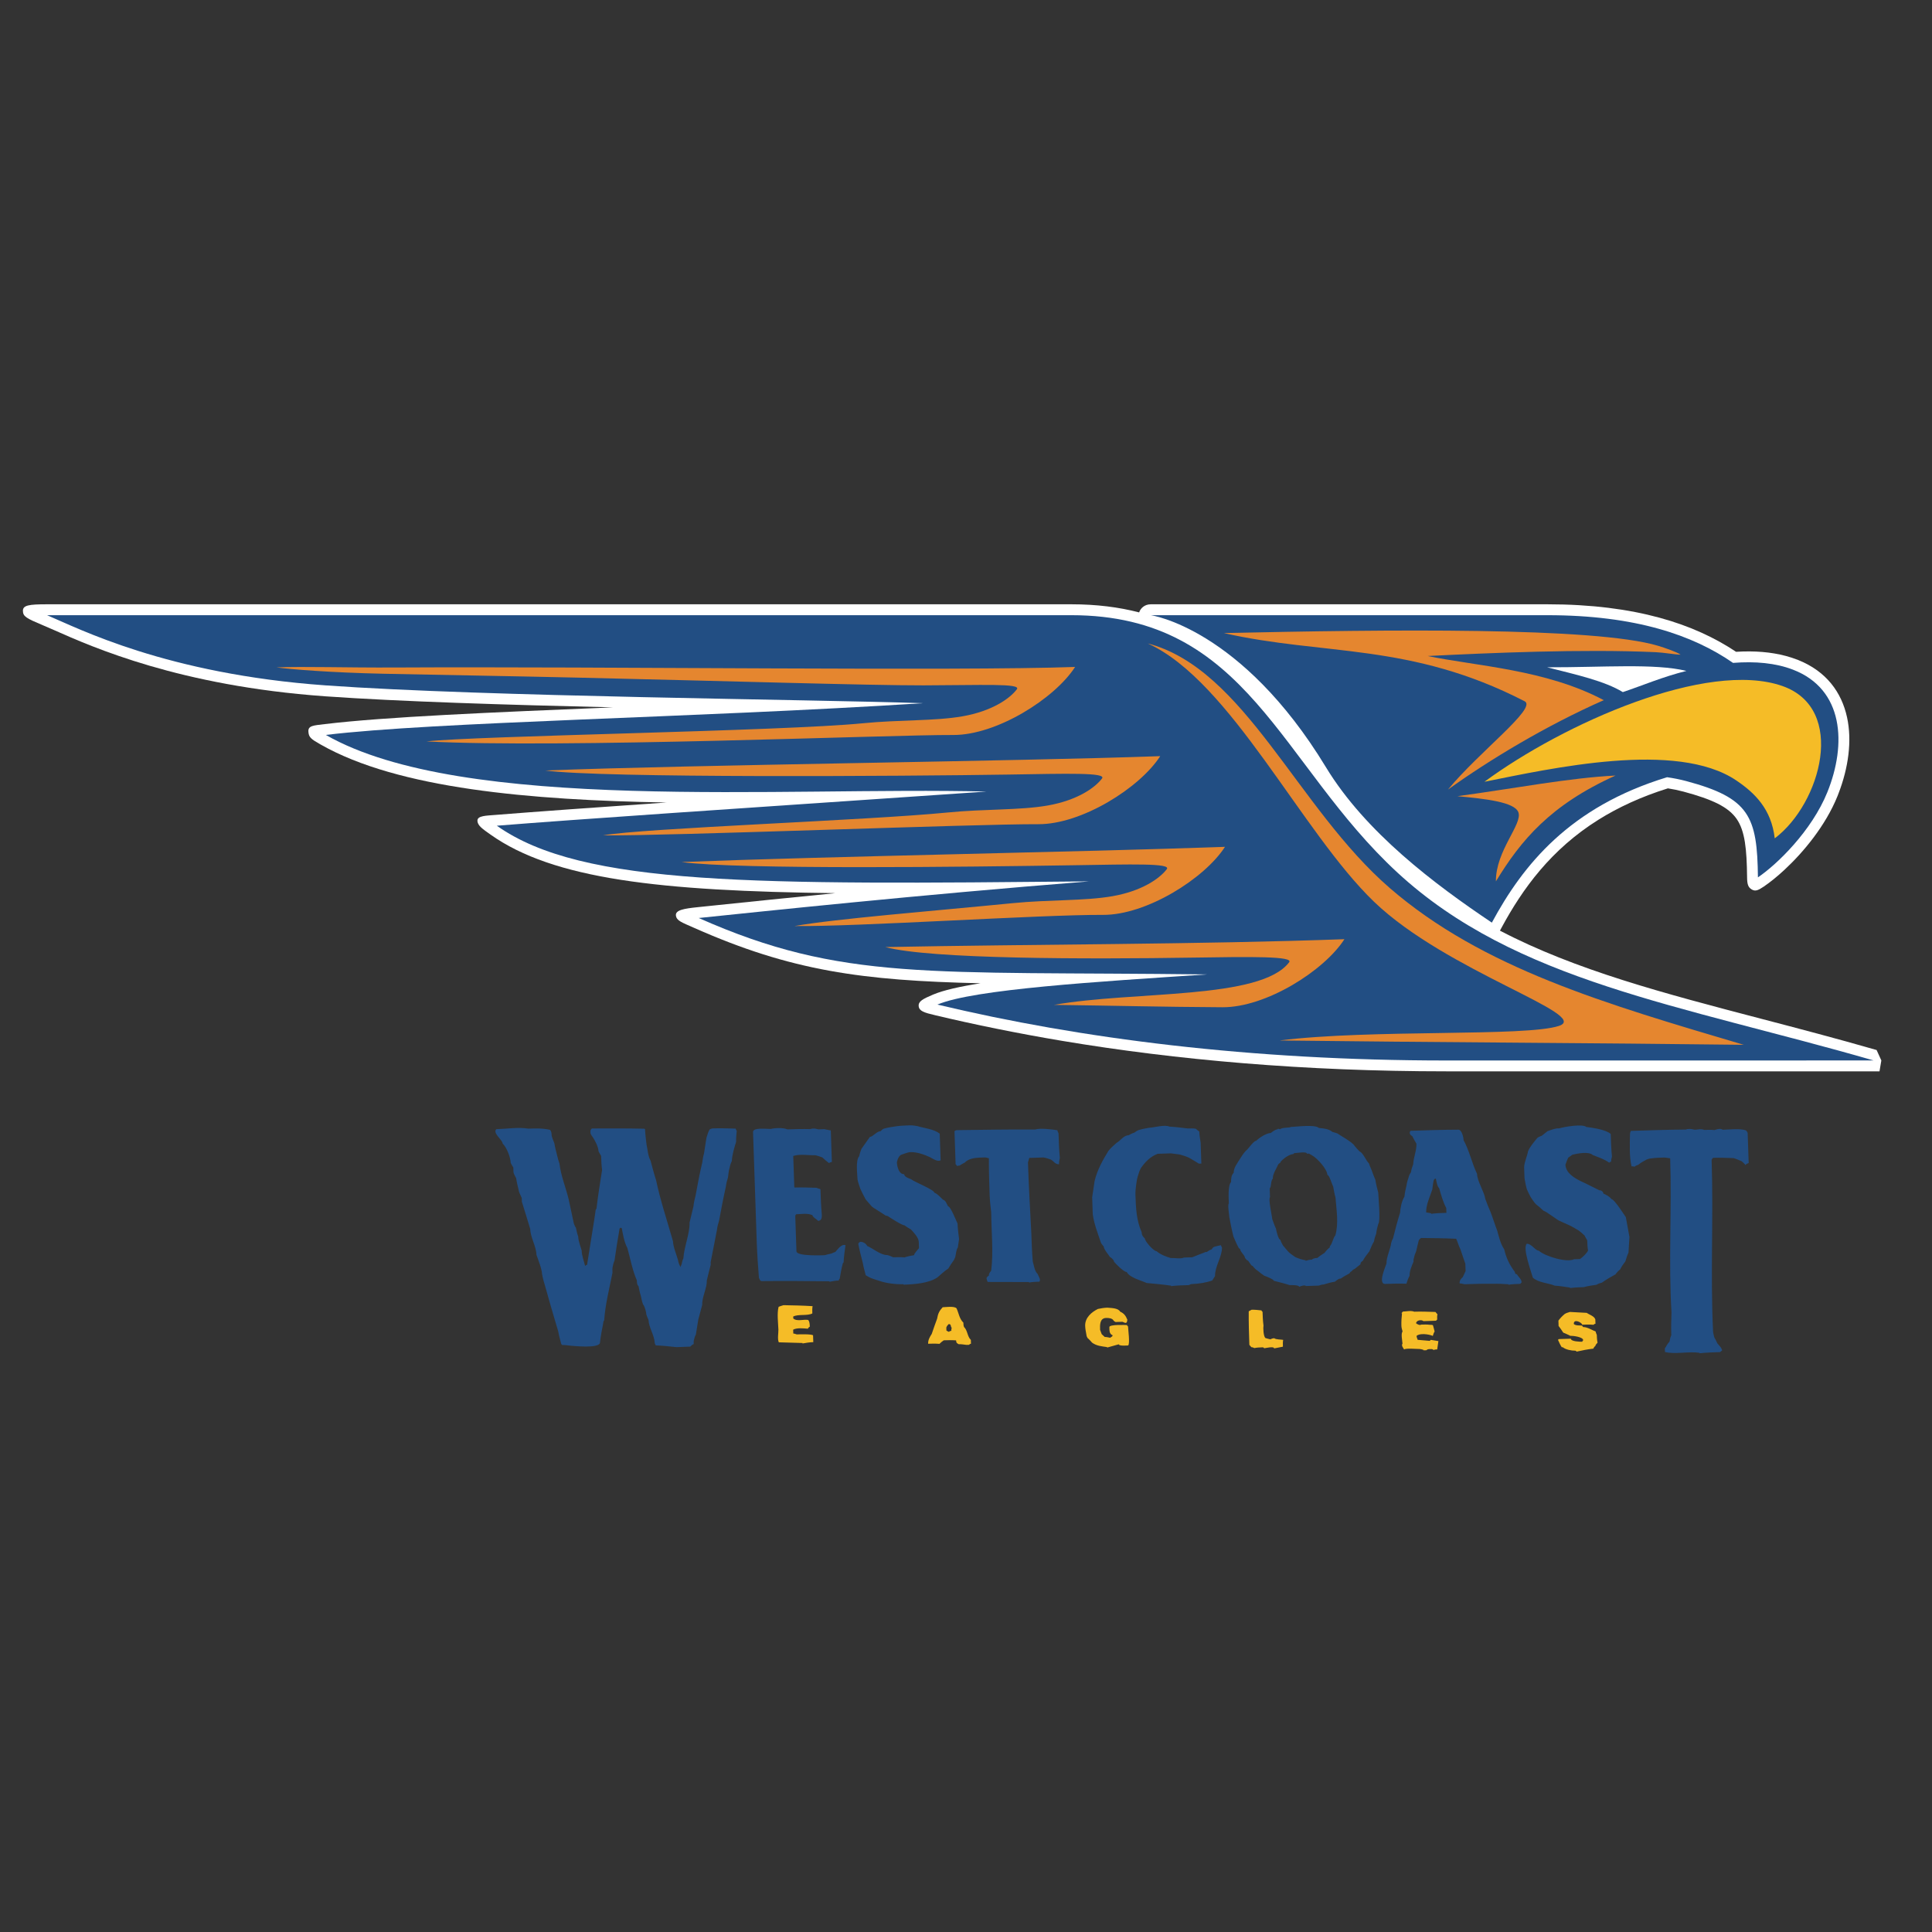 <?xml version="1.0" encoding="utf-8"?>
<!-- Generator: Adobe Illustrator 19.1.0, SVG Export Plug-In . SVG Version: 6.00 Build 0)  -->
<svg version="1.1" id="Layer_1" xmlns="http://www.w3.org/2000/svg" xmlns:xlink="http://www.w3.org/1999/xlink" x="0px" y="0px"
	 viewBox="0 0 100 100" enable-background="new 0 0 100 100" xml:space="preserve">
<rect x="0" y="0" width="100" height="100" fill="#333333" stroke="none"/>
<g>
	<path fill="#FFFFFF" d="M91.2,52.742c1.895,0.496,3.859,1.01,5.933,1.607l0.245,0.54l-0.096,0.565H74.86v-0.002
		c-7.326,0-13.966-0.586-19.882-1.577c-1.13-0.189-2.255-0.398-3.373-0.624c-1.137-0.23-2.206-0.466-3.211-0.705
		c0,0,0-0.001,0-0.001c0,0,0,0,0,0c-0.564-0.13-0.816-0.214-0.843-0.465c-0.026-0.251,0.217-0.377,0.75-0.602
		c0.53-0.224,1.38-0.416,2.451-0.584c-6.136-0.138-9.806-0.641-14.815-2.864c-0.643-0.286-0.922-0.368-0.952-0.647
		c-0.03-0.279,0.422-0.355,1.122-0.427l1.049-0.109c1.505-0.156,3.594-0.372,6.084-0.617c-9.097-0.107-14.599-0.727-17.85-3.031
		c-0.422-0.299-0.68-0.473-0.678-0.726c0.002-0.253,0.445-0.253,0.96-0.295c2.02-0.162,4.864-0.366,8.828-0.641
		c-7.083-0.121-13.895-0.72-17.895-2.996c-0.006-0.004-0.012-0.007-0.018-0.01c-0.494-0.282-0.608-0.366-0.625-0.67
		c-0.017-0.305,0.273-0.312,0.837-0.38c3.131-0.378,8.627-0.608,14.938-0.868c-5.512-0.129-11.109-0.303-14.883-0.571l-0.041-0.003
		C9.303,35.5,4.818,33.509,2.789,32.609c-0.158-0.07-0.295-0.131-0.571-0.247C1.357,32,1.191,31.91,1.186,31.618
		c-0.005-0.292,0.317-0.34,1.25-0.34h53.017c1.307,0,2.466,0.149,3.509,0.42c0.062-0.192,0.263-0.421,0.606-0.42h20.522
		c4.584,0,7.629,1.029,9.768,2.459c0.242-0.015,0.481-0.022,0.715-0.02c0.879,0.007,1.696,0.138,2.425,0.417l0-0.001l0.002,0.001
		l0.009,0.002l0.073,0.029l0.004,0.002c1.453,0.587,2.234,1.67,2.516,2.957c0.268,1.221,0.068,2.622-0.437,3.936l-0.059,0.153
		c-0.618,1.529-1.767,2.905-2.749,3.815c-0.191,0.177-0.378,0.339-0.554,0.481c-0.182,0.147-0.35,0.271-0.496,0.37
		c-0.001,0.001-0.002,0.001-0.002,0.002c0,0-0.001,0-0.001,0.001c-0.288,0.192-0.436,0.271-0.63,0.159
		c-0.194-0.112-0.241-0.278-0.245-0.625c-0.016-1.467-0.109-2.408-0.542-3.032c-0.426-0.614-1.252-1.009-2.753-1.411
		c-0.259-0.069-0.527-0.125-0.804-0.168c-1.391,0.434-2.571,0.985-3.583,1.617c-2.46,1.536-3.936,3.571-5.03,5.6l-0.08,0.148
		C81.549,50.216,86.125,51.414,91.2,52.742L91.2,52.742z"/>
	<path fill-rule="evenodd" clip-rule="evenodd" fill="#224E83" d="M96.979,54.889c-10.013-2.884-18.53-4.081-24.642-9.719
		c-6.112-5.639-7.742-13.328-16.884-13.328c-9.922,0-34.82,0-53.017,0c1.631,0.686,6.173,3.044,14.415,3.633
		c8.242,0.59,25.167,0.725,30.927,0.922c-11.934,0.761-25.262,0.961-30.914,1.643c7.114,4.065,23.683,2.668,34.195,2.931
		c-13.582,0.925-21.16,1.432-25.343,1.768c4.438,3.147,13.448,3.045,30.662,2.881c-9.006,0.713-16.968,1.562-20.213,1.896
		c7.428,3.297,11.911,2.746,26.307,2.92c-5.687,0.376-12.071,0.765-13.952,1.561c7.399,1.767,16.215,2.894,26.341,2.894
		C82.609,54.889,87.318,54.889,96.979,54.889L96.979,54.889z M59.567,31.842c0,0,4.679,0.651,9.064,7.87
		c2.049,3.374,5.639,6.065,8.587,8.043c1.611-2.989,4.031-5.992,9.07-7.526c0.341,0.049,0.672,0.114,0.99,0.199
		c3.276,0.876,3.677,1.825,3.712,4.984c0.99-0.667,2.784-2.408,3.593-4.408c1.008-2.492,0.852-5.332-1.78-6.343
		c-0.894-0.344-1.949-0.441-3.101-0.35c-2.062-1.429-5.04-2.469-9.613-2.469C72.02,31.842,59.567,31.842,59.567,31.842
		L59.567,31.842z"/>
	<path fill-rule="evenodd" clip-rule="evenodd" fill="#E5862F" d="M66.233,53.854c7.853,0.098,16.172,0.127,24.025,0.225
		c-7.158-2.121-13.515-3.96-18.315-8.107c-4.8-4.147-7.503-11.348-12.536-12.668c4.303,1.957,7.958,9.761,11.714,13.372
		c3.756,3.611,11.288,5.854,9.571,6.424C78.974,53.671,70.989,53.261,66.233,53.854L66.233,53.854z"/>
	<path fill-rule="evenodd" clip-rule="evenodd" fill="#E5862F" d="M41.129,47.932c3.203,0.041,12.761-0.595,15.964-0.578
		c2.245,0.012,5.252-1.878,6.312-3.522c-7.486,0.271-20.382,0.486-28.129,0.787c2.963,0.4,14.868,0.251,20.283,0.166
		c3.028-0.048,5.072-0.113,4.834,0.202c-0.37,0.488-1.288,1.132-2.813,1.4c-1.432,0.251-3.271,0.173-5.17,0.361
		C48.245,47.159,43.262,47.553,41.129,47.932L41.129,47.932z"/>
	<path fill-rule="evenodd" clip-rule="evenodd" fill="#E5862F" d="M22.071,38.376c6.916,0.368,24.061-0.35,27.264-0.333
		c2.245,0.012,5.252-1.878,6.312-3.522c-6.066,0.219-24.357-0.029-35.2,0.029c-2.538,0.013-4.669-0.063-6.139-0.006
		c0.722,0.098,2.782,0.269,5.551,0.329c2.857,0.062,6.472,0.119,10.154,0.203c7.387,0.169,15.054,0.403,17.786,0.398
		c3.028-0.007,5.072-0.113,4.834,0.202c-0.37,0.488-1.288,1.132-2.813,1.4c-1.432,0.251-3.271,0.173-5.17,0.361
		C40.486,37.848,24.693,38.079,22.071,38.376L22.071,38.376z"/>
	<path fill-rule="evenodd" clip-rule="evenodd" fill="#E5862F" d="M31.211,43.238c3.203,0.041,19.328-0.595,22.53-0.578
		c2.245,0.012,5.252-1.878,6.312-3.522c-7.486,0.271-24.084,0.442-31.831,0.743c2.963,0.4,18.57,0.295,23.985,0.21
		c3.028-0.048,5.072-0.113,4.834,0.202c-0.37,0.488-1.288,1.132-2.813,1.4c-1.432,0.251-3.271,0.173-5.17,0.361
		C44.893,42.465,33.344,42.859,31.211,43.238L31.211,43.238z"/>
	<path fill-rule="evenodd" clip-rule="evenodd" fill="#E5862F" d="M54.556,52.012c3.203,0.041,5.516,0.105,8.719,0.123
		c2.245,0.012,5.252-1.878,6.312-3.522c-7.486,0.271-16.089,0.258-23.76,0.407c2.317,0.628,10.499,0.632,15.914,0.546
		c3.028-0.048,5.224-0.075,4.986,0.24C65.248,51.759,58.698,51.277,54.556,52.012L54.556,52.012z"/>
	<path fill-rule="evenodd" clip-rule="evenodd" fill="#FFFFFF" d="M80.08,34.539c2.886,0.007,5.576-0.213,7.208,0.187
		c-1.252,0.314-2.246,0.748-3.291,1.097C83.048,35.245,81.603,34.925,80.08,34.539L80.08,34.539z"/>
	<path fill-rule="evenodd" clip-rule="evenodd" fill="#E5862F" d="M83.62,40.142c-3.37,1.519-4.892,3.342-6.192,5.477
		c-0.014-1.595,1.399-2.969,1.161-3.581c-0.204-0.525-1.702-0.693-3.153-0.827C78.453,40.8,81.222,40.262,83.62,40.142L83.62,40.142
		z M74.945,40.87c1.619-1.965,4.634-4.23,3.971-4.572c-5.912-3.048-10.381-2.353-15.571-3.53c8.422-0.184,19.205-0.323,22.483,0.66
		c0.339,0.102,0.993,0.331,1.16,0.457c-0.29-0.005-0.872-0.109-1.287-0.128c-3.786-0.174-8.627,0.04-11.802,0.198
		c2.455,0.516,6.118,0.69,9.111,2.285l0,0.001C80.016,37.562,77.08,39.336,74.945,40.87L74.945,40.87z"/>
	<path fill-rule="evenodd" clip-rule="evenodd" fill="#F5BC27" d="M91.86,43.393c2.391-1.8,3.748-6.717,0.391-7.887
		c-3.892-1.356-11.306,1.934-15.416,4.958c3.446-0.686,9.939-2.156,13.033-0.07C90.815,41.034,91.685,41.864,91.86,43.393
		L91.86,43.393z"/>
	<path fill-rule="evenodd" clip-rule="evenodd" fill="#F5BC27" d="M81.609,69.959c-0.026-0.024-0.053-0.049-0.078-0.048
		c-0.178,0.006-0.512-0.059-0.643-0.18c-0.026,0.001-0.051,0.002-0.051,0.002c-0.081-0.123-0.136-0.247-0.191-0.371
		c-0.001-0.025,0.024-0.051,0.049-0.052c0.204-0.007,0.408-0.013,0.611-0.02c0.005,0.151,0.49,0.16,0.592,0.157
		c-0.001-0.025,0.024-0.051,0.048-0.077c-0.006-0.176-0.543-0.234-0.671-0.23c-0.13-0.071-0.259-0.117-0.362-0.164
		c-0.081-0.123-0.161-0.247-0.241-0.345c-0.003-0.101-0.007-0.201-0.009-0.277c0.098-0.129,0.196-0.233,0.32-0.338
		c0.075-0.053,0.176-0.081,0.277-0.11c0.281,0.016,0.562,0.032,0.868,0.047c0.131,0.096,0.388,0.164,0.445,0.338
		c0.003,0.076,0.005,0.151,0.008,0.226c-0.051,0.002-0.076,0.028-0.1,0.054c-0.205-0.019-0.408-0.012-0.587-0.006
		c-0.003-0.101-0.445-0.338-0.435-0.036c0.105,0.097,0.283,0.066,0.436,0.086c0.001,0.025,0.027,0.049,0.053,0.074
		c0.204-0.007,0.464,0.161,0.645,0.231c0.002,0.05,0.029,0.1,0.057,0.174c0.004,0.126,0.008,0.252,0.039,0.402
		c-0.049,0.052-0.098,0.104-0.121,0.18c-0.05,0.027-0.074,0.078-0.098,0.129C82.166,69.839,81.888,69.899,81.609,69.959
		L81.609,69.959z"/>
	<path fill-rule="evenodd" clip-rule="evenodd" fill="#F5BC27" d="M73.677,69.892c-0.001-0.025-0.001-0.025-0.001-0.025
		c-0.077-0.023-0.155-0.045-0.206-0.044c-0.127,0.004-0.716-0.052-0.79,0.026c-0.054-0.074-0.16-0.221-0.087-0.299
		c-0.004-0.126-0.094-0.526,0.004-0.63c-0.029-0.1-0.058-0.2-0.061-0.3c-0.008-0.226,0.011-0.429,0.03-0.631
		c-0.026-0.024-0.026-0.024-0.026-0.024c0.025-0.026,0.049-0.052,0.074-0.078c0.204-0.007,0.406-0.064,0.587,0.006
		c0.356-0.012,0.714,0.002,1.097,0.014c0.026,0.024,0.053,0.074,0.106,0.123c-0.023,0.076-0.02,0.177-0.016,0.278
		c-0.026,0.001-0.05,0.027-0.049,0.052c-0.229,0.008-0.458,0.015-0.662,0.022c-0.105-0.097-0.384-0.038-0.379,0.113
		c0.053,0.049,0.208,0.119,0.257,0.067c0.153-0.005,0.306-0.01,0.459,0.01c0.051-0.002,0.102-0.003,0.154,0.02
		c0.029,0.1,0.058,0.2,0.087,0.325c-0.048,0.077-0.071,0.153-0.094,0.23c-0.207-0.094-0.694-0.153-0.841,0.002
		c0.002,0.05,0.03,0.125,0.058,0.2c0.205,0.018,0.409,0.037,0.639,0.055c-0.001-0.025,0.024-0.051,0.049-0.052
		c0.128,0.021,0.256,0.042,0.385,0.063c-0.021,0.127-0.042,0.278-0.062,0.43c-0.076,0.003-0.127,0.004-0.177,0.031
		c-0.052-0.023-0.078-0.048-0.104-0.047c-0.102,0.003-0.205-0.018-0.278,0.06C73.779,69.889,73.728,69.89,73.677,69.892
		L73.677,69.892z"/>
	<path fill-rule="evenodd" clip-rule="evenodd" fill="#F5BC27" d="M65.948,69.793c-0.004-0.126-0.459-0.01-0.51-0.008
		c-0.026-0.024-0.053-0.049-0.078-0.048c-0.153,0.005-0.306,0.01-0.432,0.039c-0.052-0.023-0.104-0.047-0.155-0.045
		c-0.053-0.049-0.08-0.098-0.106-0.122c-0.019-0.579-0.039-1.157-0.033-1.737c0.05-0.027,0.1-0.054,0.15-0.08
		c0.153-0.005,0.332,0.014,0.511,0.034c0.001,0.025,0.027,0.05,0.054,0.074c0.008,0.226,0.015,0.453,0.049,0.704
		c-0.021,0.127-0.007,0.554,0.098,0.652c0.077,0.023,0.155,0.045,0.257,0.067c0.05-0.027,0.126-0.055,0.202-0.057
		c0.079,0.073,0.359,0.064,0.462,0.085c-0.022,0.102-0.018,0.227-0.014,0.353C66.252,69.733,66.1,69.763,65.948,69.793
		L65.948,69.793z"/>
	<path fill-rule="evenodd" clip-rule="evenodd" fill="#F5BC27" d="M57.303,69.75c-0.001-0.025-0.001-0.025-0.001-0.025
		c-0.282-0.041-0.537-0.058-0.773-0.227c-0.08-0.098-0.159-0.171-0.238-0.244c-0.027-0.049-0.054-0.099-0.056-0.149
		c-0.031-0.175-0.062-0.325-0.067-0.476c-0.014-0.428,0.333-0.716,0.659-0.878c0.152-0.03,0.304-0.06,0.482-0.066
		c0.179,0.019,0.561,0.007,0.67,0.205c0.207,0.094,0.288,0.217,0.371,0.416c-0.018,0.227-0.096,0.179-0.251,0.109
		c-0.127,0.004-0.255,0.008-0.357,0.012c-0.052-0.023-0.078-0.048-0.104-0.072c-0.055-0.124-0.26-0.143-0.387-0.138
		c-0.331,0.011-0.319,0.363-0.311,0.615c0.028,0.075,0.056,0.149,0.084,0.224c0.053,0.049,0.105,0.097,0.158,0.146
		c0.076-0.003,0.179,0.019,0.282,0.041c0.049-0.052,0.126-0.055,0.123-0.13c-0.181-0.07-0.162-0.272-0.167-0.423
		c-0.005-0.151,0.889-0.105,0.914-0.106c0.001,0.025,0.027,0.049,0.053,0.074c0.006,0.176,0.106,0.878,0.008,0.982
		c-0.051,0.002-0.483,0.041-0.486-0.06C57.707,69.636,57.505,69.693,57.303,69.75L57.303,69.75z"/>
	<path fill-rule="evenodd" clip-rule="evenodd" fill="#F5BC27" d="M41.538,69.538c-0.001-0.025-0.001-0.025-0.001-0.025
		c-0.408-0.012-0.817-0.023-1.225-0.035c-0.081-0.148-0.017-0.503-0.022-0.654c-0.011-0.327-0.08-0.854,0.011-1.184
		c0.076-0.028,0.151-0.055,0.252-0.084c0.485,0.009,0.995,0.018,1.506,0.051c-0.021,0.127-0.017,0.252-0.013,0.378
		c-0.276,0.135-0.713,0.023-0.989,0.158c0.001,0.025,0.002,0.05,0.003,0.101c0.184,0.17,0.537,0.033,0.767,0.076
		c0.079,0.073,0.084,0.224,0.088,0.35c-0.05,0.027-0.075,0.053-0.098,0.104c-0.23-0.018-0.563-0.057-0.763,0.05
		c0.002,0.05,0.004,0.126,0.007,0.201c0.051-0.002,0.103,0.022,0.18,0.044c0.127-0.004,0.764-0.025,0.843,0.048
		c0.003,0.101,0.008,0.226,0.012,0.352C41.893,69.476,41.715,69.507,41.538,69.538L41.538,69.538z"/>
	<path fill-rule="evenodd" clip-rule="evenodd" fill="#F5BC27" d="M50.031,69.612c-0.154-0.02-0.282-0.041-0.409-0.037
		c-0.052-0.023-0.078-0.048-0.104-0.072c-0.027-0.05-0.029-0.1-0.03-0.125c-0.23-0.018-0.434-0.011-0.638-0.004
		c-0.075,0.053-0.149,0.106-0.223,0.184c-0.205-0.018-0.408-0.012-0.587-0.006c-0.007-0.201,0.09-0.356,0.187-0.51
		c0.093-0.28,0.186-0.535,0.279-0.79c0.042-0.253,0.114-0.407,0.286-0.589c0.153-0.005,0.584-0.07,0.716,0.052
		c0.11,0.223,0.146,0.549,0.356,0.744c0.003,0.075,0.005,0.151,0.033,0.225c0.184,0.17,0.17,0.498,0.354,0.668
		c0.002,0.05,0.004,0.126,0.007,0.201c-0.051,0.002-0.076,0.028-0.1,0.054C50.108,69.609,50.057,69.611,50.031,69.612L50.031,69.612
		z M49.116,68.937c-0.052-0.023-0.104-0.047-0.13-0.071c-0.002-0.05-0.003-0.101-0.005-0.151c0.023-0.076,0.072-0.128,0.121-0.18
		c0.153-0.005,0.081,0.123,0.16,0.196c-0.024,0.051-0.022,0.101-0.02,0.152C49.191,68.884,49.141,68.91,49.116,68.937L49.116,68.937
		z"/>
	<path fill-rule="evenodd" clip-rule="evenodd" fill="#224E83" d="M35.017,69.728c-0.358-0.039-0.717-0.077-1.074-0.091
		c-0.027-0.049-0.054-0.099-0.055-0.124c-0.014-0.402-0.307-0.795-0.321-1.198c-0.054-0.099-0.083-0.199-0.111-0.274
		c-0.004-0.126-0.092-0.45-0.171-0.523c-0.056-0.15-0.086-0.299-0.117-0.45c-0.057-0.174-0.088-0.35-0.119-0.5
		c-0.026-0.025-0.053-0.049-0.054-0.074c-0.028-0.075-0.03-0.15-0.033-0.225c-0.221-0.497-0.344-1.147-0.489-1.672
		c-0.163-0.297-0.228-0.698-0.29-1.023c-0.026-0.024-0.052-0.024-0.077-0.023c-0.025,0.026-0.049,0.052-0.047,0.102
		c-0.042,0.253-0.085,0.507-0.127,0.76c-0.041,0.278-0.083,0.556-0.125,0.835c-0.048,0.102-0.07,0.204-0.092,0.305
		c-0.022,0.102-0.019,0.202-0.014,0.328c-0.152,0.786-0.378,1.65-0.427,2.457c-0.025,0.026-0.048,0.077-0.047,0.127
		c-0.065,0.33-0.131,0.659-0.17,1.013c0.012,0.352-1.473,0.174-1.524,0.176c-0.153-0.02-0.307-0.04-0.434-0.036
		c-0.026-0.025-0.053-0.049-0.054-0.074c-0.059-0.225-0.116-0.424-0.149-0.625c-0.258-0.848-0.49-1.671-0.721-2.495
		c-0.057-0.174-0.088-0.325-0.118-0.475c-0.009-0.277-0.204-0.749-0.289-0.998c-0.015-0.453-0.311-0.897-0.326-1.349
		c-0.143-0.474-0.287-0.948-0.429-1.396c-0.002-0.076-0.005-0.151-0.007-0.201c-0.055-0.124-0.109-0.223-0.14-0.323
		c-0.058-0.25-0.117-0.475-0.15-0.7c-0.054-0.099-0.109-0.198-0.137-0.298c-0.004-0.1-0.006-0.176-0.009-0.251
		c-0.054-0.099-0.108-0.173-0.136-0.247c-0.009-0.277-0.205-0.799-0.416-0.994c-0.007-0.201-0.528-0.536-0.331-0.745
		c0.51-0.017,1.169-0.114,1.657-0.029c0.382-0.012,0.764-0.025,1.124,0.064c0.079,0.073,0.083,0.199,0.086,0.299
		c0.03,0.125,0.085,0.249,0.141,0.398c0.032,0.2,0.091,0.425,0.149,0.65c0.03,0.125,0.06,0.25,0.115,0.399
		c0.072,0.627,0.322,1.224,0.47,1.823c0.091,0.425,0.182,0.85,0.273,1.276c0.028,0.075,0.056,0.15,0.109,0.223
		c0.031,0.151,0.061,0.301,0.117,0.45c0.008,0.252,0.119,0.5,0.179,0.725c0.008,0.277,0.119,0.55,0.179,0.8
		c0.025-0.026,0.05-0.052,0.1-0.054c0.126-0.81,0.253-1.595,0.379-2.38c0.021-0.152,0.041-0.304,0.062-0.43
		c-0.002-0.05,0.023-0.076,0.047-0.103c0.079-0.682,0.185-1.34,0.29-1.999c-0.034-0.251-0.042-0.502-0.05-0.729
		c-0.054-0.099-0.108-0.173-0.136-0.248c-0.008-0.226-0.171-0.523-0.278-0.696c-0.054-0.074-0.107-0.148-0.135-0.222
		c-0.002-0.05-0.003-0.101-0.005-0.151c0.024-0.051,0.049-0.077,0.073-0.103c0.892-0.004,1.785-0.008,2.703,0.012
		c0,0,0.026-0.001,0.052,0.023c0.009,0.251,0.043,0.528,0.078,0.803c0.06,0.275,0.07,0.577,0.206,0.824
		c0.088,0.325,0.176,0.674,0.289,1.023c0.213,1.025,0.582,2.122,0.871,3.145c0.012,0.352,0.23,0.773,0.293,1.124
		c0.029,0.075,0.056,0.149,0.109,0.223c-0.002-0.05,0.022-0.101,0.046-0.152c0.022-0.101,0.044-0.203,0.092-0.305
		c0.032-0.58,0.339-1.296,0.32-1.849c0.067-0.279,0.134-0.559,0.201-0.838c0.019-0.202,0.064-0.38,0.109-0.558
		c0.108-0.583,0.216-1.166,0.35-1.724c0.02-0.152,0.042-0.304,0.087-0.456c0.042-0.278,0.083-0.557,0.126-0.81
		c0.046-0.153,0.092-0.305,0.164-0.434c0.05-0.027,0.1-0.053,0.177-0.056c0.382-0.013,0.765,0,1.173,0.012
		c0.001,0.025,0.028,0.075,0.055,0.124c-0.019,0.177-0.039,0.354-0.032,0.555c-0.092,0.305-0.207,0.662-0.221,0.989
		c-0.048,0.102-0.094,0.23-0.116,0.357c-0.046,0.152-0.065,0.329-0.085,0.506c-0.046,0.153-0.092,0.305-0.111,0.482
		c-0.133,0.584-0.241,1.167-0.349,1.749c-0.046,0.153-0.091,0.305-0.111,0.482c-0.109,0.558-0.217,1.115-0.326,1.673
		c0.001,0.025,0.002,0.075,0.004,0.126c-0.068,0.254-0.135,0.533-0.202,0.812c0.014,0.403-0.252,0.839-0.238,1.267
		c-0.067,0.254-0.136,0.508-0.204,0.762c-0.043,0.253-0.085,0.507-0.127,0.785c-0.049,0.077-0.071,0.153-0.093,0.255
		c-0.023,0.076-0.02,0.152-0.018,0.227c-0.075,0.028-0.125,0.079-0.174,0.132C35.475,69.712,35.246,69.72,35.017,69.728
		L35.017,69.728z M42.935,66.344c-0.001-0.025-0.001-0.025-0.001-0.025c-1.173-0.012-2.347-0.023-3.519-0.01
		c-0.076,0.002-0.106-0.122-0.133-0.172c-0.046-0.603-0.092-1.206-0.111-1.785c-0.065-1.937-0.13-3.849-0.194-5.761
		c-0.009-0.251,0.76-0.151,0.912-0.156c0.228-0.058,0.661-0.072,0.868,0.022c0.382-0.013,0.789-0.026,1.198-0.014
		c0.05-0.027,0.101-0.028,0.152-0.03c0.076-0.003,0.153,0.02,0.256,0.042c0.102-0.003,0.204-0.006,0.305-0.01
		c0.103,0.022,0.206,0.044,0.334,0.064c0.018,0.528,0.037,1.082,0.055,1.635c-0.051,0.002-0.101,0.029-0.151,0.055
		c-0.131-0.096-0.236-0.194-0.341-0.291c-0.129-0.046-0.258-0.092-0.361-0.114c-0.356,0.012-0.793-0.075-1.146,0.038
		c0.018,0.528,0.036,1.057,0.054,1.61c0,0,0,0,0.026,0.024c0.357-0.012,0.739,0.001,1.122,0.014
		c0.052,0.024,0.129,0.046,0.206,0.069c0.014,0.428,0.03,0.88,0.071,1.333c0.005,0.151-0.016,0.303-0.194,0.309
		c-0.053-0.074-0.287-0.192-0.29-0.293c-0.259-0.117-0.563-0.057-0.843-0.048c-0.025,0.026-0.049,0.052-0.047,0.102
		c0.02,0.604,0.041,1.208,0.061,1.812c0.009,0.277,1.41,0.205,1.46,0.204c0.101-0.029,0.227-0.058,0.354-0.087
		c0.05-0.027,0.126-0.054,0.201-0.082c0.099-0.104,0.317-0.439,0.524-0.345c-0.042,0.278-0.083,0.582-0.098,0.885
		c-0.025,0.026-0.049,0.052-0.048,0.077c-0.068,0.254-0.11,0.507-0.153,0.761c-0.025,0.026-0.049,0.052-0.048,0.102
		C43.239,66.284,43.086,66.314,42.935,66.344L42.935,66.344z M46.764,66.495c-0.001-0.025-0.001-0.025-0.001-0.025
		c-0.408,0.013-0.894-0.046-1.281-0.184c-0.154-0.045-0.284-0.091-0.412-0.138c-0.104-0.047-0.182-0.095-0.26-0.143
		c-0.059-0.225-0.116-0.424-0.149-0.625c-0.088-0.349-0.176-0.674-0.238-1c0.024-0.051,0.049-0.077,0.098-0.104
		c0.153-0.005,0.309,0.091,0.364,0.215c0.284,0.117,0.705,0.481,1.036,0.47c0.103,0.022,0.206,0.069,0.31,0.116
		c0.178-0.006,0.382-0.013,0.587,0.006c0.151-0.055,0.328-0.086,0.506-0.118c-0.001-0.025-0.002-0.05-0.002-0.05
		c0.073-0.103,0.146-0.206,0.244-0.31c-0.004-0.126-0.007-0.227-0.011-0.327c-0.008-0.227-0.272-0.495-0.404-0.641
		c-0.13-0.071-0.234-0.143-0.339-0.216c-0.127,0.004-0.753-0.403-0.858-0.475c-0.052-0.024-0.077-0.023-0.103-0.022
		c-0.183-0.12-0.365-0.24-0.521-0.335c-0.078-0.048-0.156-0.096-0.209-0.144c-0.106-0.123-0.212-0.245-0.318-0.368
		c-0.109-0.198-0.191-0.372-0.273-0.545c-0.057-0.174-0.113-0.324-0.144-0.474c-0.009-0.277-0.11-1.004,0.087-1.212
		c0.021-0.126,0.068-0.254,0.115-0.381c0.146-0.206,0.292-0.412,0.438-0.619c0.153-0.005,0.347-0.289,0.551-0.295
		c0.049-0.052,0.098-0.104,0.174-0.132c0.202-0.057,0.405-0.089,0.633-0.122c0.228-0.033,0.458-0.04,0.712-0.049
		c0.127-0.004,0.256,0.017,0.384,0.038c0.361,0.114,0.846,0.148,1.16,0.39c0.015,0.453,0.031,0.905,0.047,1.384
		c-0.176,0.082-0.411-0.087-0.541-0.159c-0.311-0.141-0.673-0.28-1.054-0.267c-0.152,0.03-0.303,0.086-0.454,0.141
		c-0.05,0.027-0.099,0.079-0.123,0.13c-0.048,0.078-0.071,0.154-0.093,0.255c0.007,0.201,0.098,0.626,0.378,0.617
		c0.005,0.151,0.262,0.218,0.366,0.265c0.132,0.121,1.191,0.54,1.196,0.691c0.181,0.07,0.314,0.242,0.446,0.363
		c0.155,0.045,0.186,0.221,0.266,0.344c0.127-0.004,0.435,0.791,0.489,0.89c0.008,0.251,0.043,0.527,0.078,0.803
		c-0.021,0.126-0.042,0.278-0.062,0.43c-0.097,0.154-0.091,0.331-0.136,0.508c-0.024,0.051-0.047,0.102-0.071,0.153
		c-0.098,0.129-0.194,0.284-0.291,0.438c-0.199,0.132-0.373,0.289-0.546,0.446C48.088,66.427,47.299,66.478,46.764,66.495
		L46.764,66.495z M53.263,66.383c-0.001-0.025-0.001-0.025-0.001-0.025c-0.714-0.001-1.428-0.003-2.142-0.005
		c-0.028-0.074-0.056-0.149-0.058-0.2c0.024-0.051,0.073-0.103,0.123-0.13c-0.004-0.126,0.07-0.179,0.119-0.256
		c0.121-0.961,0.008-2.04,0-3.022c-0.035-0.301-0.071-0.602-0.08-0.879c-0.022-0.654-0.043-1.283-0.039-1.913
		c-0.077-0.023-0.154-0.045-0.206-0.044c-0.356,0.012-0.79,0.001-1.036,0.261c-0.1,0.053-0.2,0.107-0.275,0.16
		c-0.051,0.001-0.102,0.003-0.126,0.029c-0.027-0.049-0.054-0.074-0.08-0.098c-0.02-0.579-0.039-1.157-0.058-1.71
		c0.025-0.026,0.075-0.053,0.126-0.055c1.351-0.019,2.701-0.039,4.053-0.033c0.252-0.084,0.892-0.004,1.149,0.038
		c0.002,0.05,0.029,0.1,0.056,0.149c0.014,0.428,0.029,0.855,0.069,1.282c-0.022,0.102-0.044,0.203-0.04,0.329
		c-0.204,0.007-0.26-0.143-0.416-0.238c-0.129-0.046-0.258-0.092-0.386-0.113c-0.255,0.008-0.509,0.017-0.739,0.024
		c-0.023,0.076-0.046,0.153-0.069,0.229c0.041,1.208,0.108,2.439,0.174,3.671c0.016,0.478,0.032,0.956,0.075,1.459
		c0.058,0.199,0.093,0.5,0.251,0.646c0.029,0.1,0.189,0.296,0.09,0.4C53.618,66.345,53.44,66.351,53.263,66.383L53.263,66.383z
		 M60.612,66.569c-0.001-0.025-0.001-0.025-0.001-0.025c-0.436-0.061-0.845-0.098-1.254-0.135c-0.311-0.141-0.876-0.273-1.039-0.57
		c-0.153,0.005-0.576-0.434-0.655-0.532c-0.004-0.101-0.161-0.222-0.212-0.245c-0.055-0.099-0.319-0.392-0.324-0.543
		c-0.054-0.074-0.106-0.123-0.133-0.172c-0.17-0.498-0.365-0.996-0.433-1.497c-0.01-0.302-0.02-0.604-0.03-0.88
		c0.042-0.279,0.083-0.557,0.125-0.835c0.133-0.584,0.446-1.123,0.712-1.56c0.122-0.155,0.271-0.286,0.419-0.416
		c0.2-0.107,0.369-0.39,0.624-0.398c0.1-0.054,0.2-0.107,0.301-0.136c0.075-0.053,0.15-0.105,0.225-0.133
		c0.177-0.056,0.354-0.087,0.531-0.118c0.255-0.008,0.81-0.178,1.069-0.06c0.307,0.015,0.614,0.055,0.947,0.095
		c0.127-0.004,0.255-0.008,0.408,0.012c0.053,0.048,0.105,0.097,0.183,0.145c0.006,0.176,0.038,0.377,0.07,0.577
		c0.012,0.352,0.024,0.705,0.037,1.082c-0.051,0.002-0.102,0.003-0.127,0.004c-0.182-0.12-0.364-0.215-0.52-0.31
		c-0.155-0.071-0.31-0.116-0.464-0.161c-0.154-0.02-0.307-0.04-0.461-0.061c-0.229,0.007-0.458,0.015-0.688,0.023
		c-0.378,0.138-0.648,0.424-0.867,0.734c-0.072,0.128-0.118,0.281-0.164,0.433c-0.046,0.153-0.066,0.305-0.086,0.456
		c-0.021,0.152-0.04,0.329-0.034,0.505c0.022,0.654,0.044,1.308,0.32,1.929c0.005,0.151,0.058,0.225,0.164,0.322
		c0.005,0.151,0.456,0.665,0.609,0.66c0.184,0.17,0.494,0.286,0.726,0.354c0.204-0.007,0.537,0.058,0.688-0.023
		c0.127-0.004,0.28-0.009,0.433-0.014c0.201-0.082,0.402-0.165,0.629-0.247c0.025-0.026,0.076-0.028,0.127-0.029
		c0.075-0.053,0.149-0.106,0.25-0.134c0.024-0.051,0.073-0.103,0.123-0.13c0.101-0.029,0.228-0.058,0.354-0.087
		c0.001,0.025,0.028,0.075,0.055,0.124c0.015,0.453-0.375,0.994-0.358,1.472c-0.048,0.077-0.097,0.155-0.145,0.231
		c-0.302,0.111-0.708,0.174-1.039,0.185c-0.076,0.003-0.126,0.029-0.176,0.056C61.223,66.524,60.917,66.534,60.612,66.569
		L60.612,66.569z M67.243,66.603c-0.004-0.101-0.436-0.086-0.487-0.085c-0.284-0.091-0.566-0.158-0.824-0.225
		c-0.002-0.076-0.416-0.238-0.493-0.261c-0.105-0.072-0.209-0.144-0.288-0.217c-0.053-0.049-0.104-0.072-0.131-0.096
		c-0.026-0.025-0.053-0.049-0.079-0.073c-0.053-0.048-0.08-0.098-0.106-0.122c-0.102,0.003-0.188-0.296-0.29-0.293
		c-0.053-0.049-0.08-0.098-0.106-0.122c-0.005-0.151-0.239-0.294-0.244-0.445c-0.026-0.024-0.053-0.049-0.079-0.073
		c-0.108-0.198-0.192-0.396-0.275-0.595c-0.088-0.35-0.15-0.675-0.212-1c-0.005-0.151-0.098-0.626-0.024-0.705
		c-0.008-0.226-0.057-0.93,0.116-1.112c-0.006-0.176,0.014-0.353,0.137-0.483c-0.008-0.251,0.187-0.485,0.308-0.69
		c0.097-0.154,0.194-0.309,0.317-0.439c0.125-0.08,0.39-0.517,0.543-0.522c0.148-0.156,0.522-0.395,0.751-0.403
		c0.075-0.053,0.223-0.184,0.351-0.188c-0.001-0.025-0.001-0.025,0.025-0.026c0.026-0.001,0.051-0.002,0.103,0.022
		c0.099-0.104,0.508-0.067,0.557-0.119c0.306-0.01,1.245-0.142,1.455,0.053c0.255,0.017,0.537,0.058,0.695,0.204
		c0.077,0.022,0.18,0.044,0.284,0.091c0.001,0.025,0.754,0.428,0.862,0.626c0.08,0.098,0.16,0.196,0.265,0.294
		c0.181,0.07,0.322,0.468,0.48,0.613c0.029,0.1,0.084,0.224,0.139,0.348c0.056,0.149,0.113,0.324,0.195,0.497
		c0.033,0.226,0.092,0.451,0.15,0.675c0.007,0.202,0.127,1.482,0.004,1.612c-0.046,0.152-0.091,0.33-0.11,0.507
		c-0.047,0.127-0.093,0.255-0.114,0.407c-0.097,0.154-0.167,0.333-0.238,0.511c-0.122,0.155-0.245,0.31-0.34,0.49
		c-0.075,0.053-0.125,0.08-0.121,0.18c-0.099,0.078-0.199,0.158-0.298,0.237c-0.076,0.028-0.125,0.079-0.174,0.131
		c-0.05,0.027-0.075,0.053-0.098,0.104c-0.151,0.08-0.3,0.161-0.45,0.267c-0.127,0.004-0.201,0.082-0.301,0.161
		c-0.203,0.032-0.405,0.089-0.582,0.145c-0.102,0.003-0.177,0.031-0.252,0.058c-0.23,0.008-0.459,0.015-0.663,0.022
		C67.52,66.493,67.318,66.575,67.243,66.603L67.243,66.603z M78.076,66.498c-0.001-0.025-0.001-0.025-0.001-0.025
		c-0.281-0.016-0.537-0.033-0.791-0.024c-0.51-0.008-0.994,0.007-1.478,0.023c-0.103-0.022-0.18-0.045-0.257-0.042
		c-0.006-0.176,0.069-0.229,0.167-0.333c0.048-0.102,0.095-0.205,0.143-0.307c-0.004-0.126-0.008-0.252-0.013-0.377
		c-0.085-0.249-0.169-0.498-0.255-0.747c-0.055-0.124-0.11-0.248-0.139-0.348c-0.028-0.075-0.056-0.149-0.083-0.199
		c-0.613-0.03-1.225-0.035-1.812-0.041c-0.05,0.027-0.099,0.079-0.123,0.13c-0.045,0.178-0.09,0.356-0.134,0.559
		c-0.048,0.102-0.094,0.23-0.116,0.356c-0.024,0.051-0.022,0.102-0.019,0.177c-0.094,0.229-0.213,0.485-0.205,0.737
		c-0.072,0.128-0.119,0.256-0.165,0.408c-0.383-0.012-0.74-0.001-1.096,0.011c-0.407,0.013,0.044-0.959,0.066-1.06
		c-0.011-0.327,0.205-0.737,0.244-1.066c0.023-0.076,0.046-0.153,0.094-0.23c0.112-0.457,0.225-0.889,0.363-1.322
		c0.017-0.252,0.081-0.607,0.227-0.838c0.019-0.202,0.063-0.405,0.108-0.583c0.021-0.152,0.066-0.304,0.113-0.432
		c0.022-0.102,0.071-0.179,0.119-0.256c0.02-0.152,0.067-0.279,0.114-0.407c0.014-0.353,0.18-0.711,0.168-1.063
		c-0.082-0.148-0.162-0.272-0.218-0.396c-0.103-0.047-0.184-0.17-0.085-0.273c0.815-0.028,1.63-0.055,2.471-0.057
		c0.178-0.006,0.268,0.395,0.273,0.545c0.299,0.544,0.422,1.17,0.696,1.74c0.014,0.403,0.362,0.895,0.426,1.296
		c0.084,0.224,0.168,0.448,0.279,0.696c0.084,0.224,0.169,0.473,0.254,0.722c0.028,0.075,0.056,0.149,0.084,0.224
		c0.088,0.325,0.177,0.7,0.364,0.97c0.091,0.425,0.283,0.822,0.549,1.166c0.003,0.076,0.03,0.125,0.106,0.123
		c0.082,0.148,0.238,0.244,0.244,0.42c-0.025,0.026-0.049,0.052-0.074,0.078C78.483,66.46,78.279,66.466,78.076,66.498
		L78.076,66.498z M81.269,66.67c-0.001-0.025-0.001-0.025-0.001-0.025c-0.282-0.041-0.538-0.083-0.794-0.1
		c-0.336-0.14-0.846-0.148-1.136-0.416c-0.087-0.324-0.536-1.519-0.314-1.752c0.255-0.008,0.446,0.363,0.624,0.357
		c0.316,0.292,1.449,0.632,1.825,0.444c0.102-0.004,0.204-0.007,0.306-0.01c0.15-0.106,0.347-0.289,0.418-0.442
		c-0.031-0.175-0.037-0.351-0.043-0.527c-0.054-0.099-0.108-0.173-0.136-0.247c-0.105-0.097-0.21-0.195-0.315-0.267
		c-0.156-0.096-0.286-0.167-0.416-0.238c-0.207-0.094-0.414-0.188-0.622-0.282c-0.209-0.144-0.418-0.288-0.6-0.409
		c-0.078-0.048-0.13-0.071-0.182-0.095c-0.132-0.122-0.263-0.243-0.394-0.34c-0.106-0.122-0.187-0.246-0.267-0.369
		c-0.082-0.149-0.137-0.273-0.192-0.396c-0.058-0.2-0.09-0.4-0.122-0.575c-0.007-0.202-0.014-0.403-0.019-0.579
		c0.016-0.277,0.16-0.559,0.202-0.812c0.094-0.23,0.315-0.489,0.486-0.696c0.075-0.053,0.15-0.081,0.226-0.108
		c0.099-0.079,0.199-0.158,0.298-0.237c0.151-0.055,0.302-0.111,0.48-0.142c0.025-0.001,0.076-0.002,0.127-0.004
		c0.278-0.085,1.216-0.241,1.4-0.071c0.333,0.039,1.025,0.142,1.262,0.361c0.013,0.378,0.026,0.78,0.065,1.181
		c-0.023,0.077-0.046,0.153-0.042,0.254c-0.051,0.002-0.075,0.028-0.1,0.054c-0.262-0.193-0.571-0.284-0.855-0.4
		c-0.21-0.195-0.793-0.075-1.046-0.016c-0.075,0.053-0.149,0.106-0.224,0.158c-0.047,0.102-0.094,0.23-0.141,0.357
		c0.014,0.428,0.456,0.69,0.793,0.855c0.311,0.141,0.622,0.307,0.959,0.472c0.102-0.003,0.207,0.069,0.21,0.17
		c0.155,0.07,0.311,0.141,0.418,0.288c0.153-0.005,0.719,0.908,0.745,0.932c0.062,0.326,0.125,0.676,0.188,1.026
		c-0.017,0.253-0.033,0.53-0.049,0.808c-0.071,0.153-0.117,0.306-0.163,0.459c-0.098,0.129-0.195,0.258-0.267,0.412
		c-0.099,0.079-0.173,0.157-0.246,0.26c-0.251,0.134-0.476,0.267-0.7,0.426c-0.101,0.028-0.202,0.057-0.277,0.11
		c-0.228,0.033-0.457,0.065-0.659,0.123C81.727,66.63,81.497,66.638,81.269,66.67L81.269,66.67z M87.965,70.045
		c-0.001-0.025-0.001-0.025-0.001-0.025c-0.564-0.082-1.272,0.092-1.786-0.042c-0.002-0.075-0.004-0.126-0.006-0.176
		c-0.001-0.025,0.024-0.051,0.048-0.077c0.048-0.102,0.121-0.205,0.194-0.283c0.021-0.127,0.043-0.228,0.091-0.33
		c-0.014-0.403-0.002-0.806,0.011-1.184c-0.159-2.603,0.02-5.339-0.068-7.974c-0.128-0.021-0.256-0.042-0.358-0.039
		c-0.229,0.008-0.433,0.014-0.636,0.046c-0.076,0.002-0.152,0.03-0.228,0.058c-0.15,0.081-0.3,0.161-0.424,0.266
		c-0.076,0.028-0.151,0.055-0.2,0.107c-0.052-0.024-0.103-0.022-0.154-0.02c-0.118-0.475-0.09-1.156-0.081-1.634
		c-0.003-0.076,0.02-0.152,0.044-0.203c0.942-0.031,1.885-0.062,2.853-0.069c0.05-0.027,0.101-0.029,0.177-0.031
		c0.076-0.003,0.179,0.019,0.282,0.041c0.153-0.005,0.329-0.061,0.485,0.009c0.178-0.006,0.357-0.012,0.536,0.007
		c0.076-0.028,0.177-0.056,0.279-0.06c0.051-0.002,0.103,0.022,0.154,0.045c0.331-0.011,0.915-0.08,1.2,0.036
		c0.026,0.024,0.054,0.074,0.081,0.123c0.017,0.503,0.035,1.031,0.053,1.56c-0.076,0.028-0.126,0.055-0.175,0.106
		c-0.026-0.024-0.027-0.049-0.027-0.049c-0.053-0.049-0.105-0.097-0.158-0.146c-0.155-0.071-0.284-0.117-0.414-0.163
		c-0.357-0.013-0.715-0.027-1.071-0.015c-0.025,0.026-0.049,0.052-0.073,0.103c0.099,2.949-0.066,5.917,0.073,8.856
		c0.003,0.101,0.032,0.2,0.062,0.325c0.054,0.099,0.109,0.198,0.164,0.322c0.08,0.098,0.238,0.244,0.242,0.37
		c-0.05,0.027-0.075,0.053-0.099,0.079C88.677,69.996,88.32,70.008,87.965,70.045L87.965,70.045z M74.077,62.827
		c-0.001-0.025-0.001-0.025-0.001-0.025c-0.103-0.022-0.18-0.044-0.257-0.042c-0.014-0.402,0.202-0.838,0.317-1.194
		c0.02-0.177,0.039-0.354,0.085-0.507c0.024-0.026,0.049-0.052,0.1-0.053c0.031,0.15,0.065,0.401,0.17,0.498
		c0.086,0.299,0.203,0.724,0.366,1.021c0.003,0.076,0.005,0.151,0.009,0.252C74.585,62.785,74.33,62.793,74.077,62.827
		L74.077,62.827z M67.58,65.257c-0.001-0.025-0.001-0.025-0.001-0.025c-0.128-0.021-0.488-0.11-0.593-0.207
		c-0.104-0.072-0.209-0.144-0.288-0.217c-0.106-0.122-0.212-0.245-0.292-0.343c-0.054-0.099-0.109-0.198-0.138-0.298
		c-0.102,0.003-0.222-0.522-0.223-0.572c-0.083-0.173-0.14-0.348-0.195-0.497c-0.005-0.151-0.213-1.026-0.115-1.13
		c-0.005-0.151-0.011-0.302-0.015-0.453c0.098-0.104,0.038-0.379,0.161-0.509c-0.008-0.251,0.187-0.51,0.281-0.739
		c0.025-0.026,0.049-0.052,0.099-0.079c0.047-0.127,0.197-0.208,0.246-0.26c0.125-0.08,0.274-0.185,0.427-0.19
		c0.025-0.026,0.049-0.052,0.074-0.053c0.102-0.003,0.634-0.096,0.639,0.029c0.025-0.001,0.051-0.002,0.102-0.003
		c0.052,0.023,0.13,0.071,0.208,0.119c0.234,0.143,0.737,0.681,0.747,0.983c0.102-0.003,0.247,0.521,0.3,0.595
		c0.032,0.175,0.064,0.376,0.121,0.576c0.047,0.628,0.173,1.354-0.01,1.964c-0.123,0.13-0.139,0.408-0.287,0.564
		c0,0,0.001,0.025,0.002,0.05c-0.099,0.079-0.198,0.183-0.271,0.286c-0.125,0.08-0.25,0.159-0.374,0.264
		c-0.076,0.003-0.127,0.005-0.177,0.031c-0.051,0.002-0.076,0.028-0.1,0.054C67.782,65.2,67.681,65.228,67.58,65.257L67.58,65.257z"
		/>
</g>
</svg>
